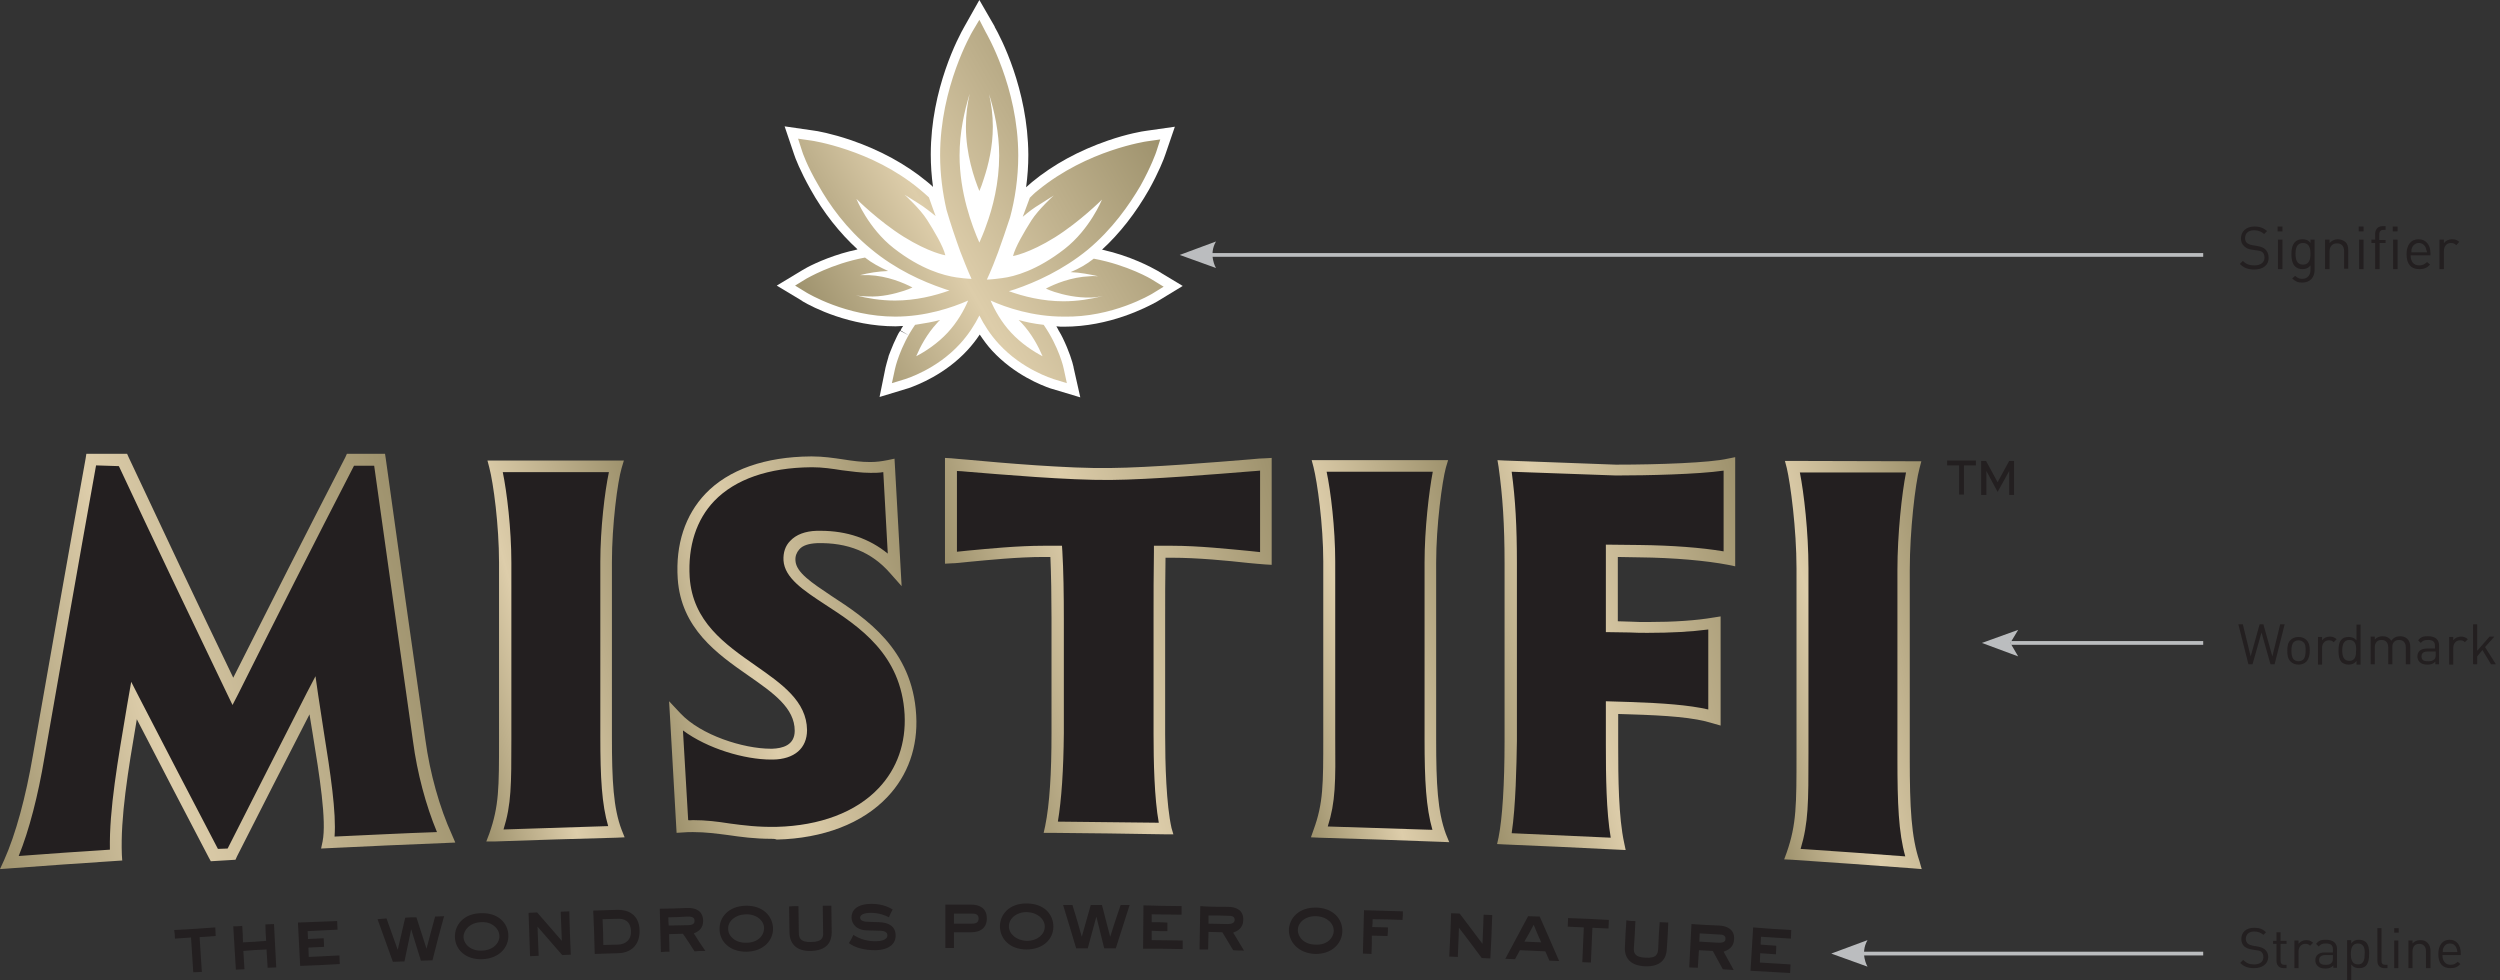 <?xml version="1.0" encoding="utf-8"?>
<!-- Generator: Adobe Illustrator 24.0.0, SVG Export Plug-In . SVG Version: 6.00 Build 0)  -->
<svg version="1.1" id="real" xmlns="http://www.w3.org/2000/svg" xmlns:xlink="http://www.w3.org/1999/xlink" x="0px" y="0px"
	 viewBox="0 0 668.8 262.3" style="enable-background:new 0 0 668.8 262.3;" xml:space="preserve">
<rect x="0" y="0" width="668.8" height="262.3" fill="#333333" stroke="none"/>
<style type="text/css">
	.st0{fill:#231F20;}
	.st1{fill:url(#SVGID_1_);}
	.st2{fill:url(#SVGID_2_);}
	.st3{fill:url(#SVGID_3_);}
	.st4{fill:url(#SVGID_4_);}
	.st5{fill:url(#SVGID_5_);}
	.st6{fill:url(#SVGID_6_);}
	.st7{fill:url(#SVGID_7_);}
	.st8{fill:#FFFFFF;}
	.st9{fill:url(#SVGID_8_);}
	.st10{clip-path:url(#SVGID_10_);fill:none;stroke:#BBBDBF;}
	.st11{clip-path:url(#SVGID_12_);fill:#BBBDBF;}
	.st12{clip-path:url(#SVGID_14_);fill:none;stroke:#BBBDBF;}
	.st13{clip-path:url(#SVGID_16_);fill:#BBBDBF;}
	.st14{clip-path:url(#SVGID_18_);fill:none;stroke:#BBBDBF;}
	.st15{clip-path:url(#SVGID_20_);fill:#BBBDBF;}
	.st16{enable-background:new    ;}
</style>
<g>
	<g>
		<path class="st0" d="M528.6,123.2v1.3h-3.2v7.8h-1.3v-7.8h-3.2v-1.3H528.6z"/>
		<path class="st0" d="M531.4,126L531.4,126l0,6.4H530v-9.1h1.3l3.1,5.7l3.1-5.7h1.3v9.1h-1.3V126h0l-3.1,5.6L531.4,126z"/>
	</g>
</g>
<g>
	<path class="st0" d="M57.6,248.1c0,0.8,0.1,1.6,0.1,2.3c-1.4,0.1-2.9,0.2-4.3,0.3c0.2,3.1,0.4,6.2,0.6,9.3c-0.8,0-1.5,0.1-2.3,0.1
		c-0.2-3.1-0.4-6.2-0.6-9.3c-1.4,0.1-2.9,0.2-4.3,0.3c0-0.8-0.1-1.6-0.2-2.3C50.3,248.6,53.9,248.4,57.6,248.1z"/>
	<path class="st0" d="M64.8,247.7c0.1,1.5,0.2,2.9,0.2,4.4c2.1-0.1,4.2-0.2,6.2-0.4c-0.1-1.5-0.2-2.9-0.2-4.4c0.8,0,1.6-0.1,2.3-0.1
		c0.2,3.9,0.4,7.7,0.6,11.6c-0.8,0-1.6,0.1-2.3,0.1c-0.1-1.6-0.2-3.2-0.3-4.9c-2.1,0.1-4.2,0.2-6.2,0.4c0.1,1.6,0.2,3.2,0.3,4.9
		c-0.8,0-1.5,0.1-2.3,0.1c-0.2-3.9-0.5-7.7-0.7-11.6C63.2,247.8,64,247.8,64.8,247.7z"/>
	<path class="st0" d="M90.2,246.4c0,0.8,0.1,1.6,0.1,2.3c-2.7,0.1-5.3,0.3-8,0.4c0,0.7,0.1,1.4,0.1,2.1c1.4-0.1,2.8-0.1,4.2-0.2
		c0,0.8,0.1,1.6,0.1,2.3c-1.4,0.1-2.8,0.1-4.2,0.2c0,0.8,0.1,1.7,0.1,2.5c2.8-0.1,5.5-0.3,8.2-0.4c0,0.8,0.1,1.6,0.1,2.3
		c-3.5,0.2-7.1,0.4-10.6,0.5c-0.2-3.9-0.4-7.7-0.6-11.6C83.3,246.7,86.7,246.5,90.2,246.4z"/>
	<path class="st0" d="M103.4,245.7c1,2.8,2,5.6,3,8.4c0,0,0,0,0,0c0.7-2.9,1.3-5.7,2-8.6c1-0.1,2-0.1,3-0.1c0.9,2.8,1.8,5.6,2.7,8.4
		c0,0,0,0,0,0c0.8-2.9,1.5-5.8,2.3-8.6c0.8,0,1.6-0.1,2.4-0.1c-1.1,3.9-2.1,7.8-3.1,11.8c-1,0-2.1,0.1-3.1,0.1
		c-0.9-2.8-1.7-5.6-2.6-8.4c0,0,0,0,0,0c-0.6,2.9-1.2,5.7-1.8,8.6c-1,0-2.1,0.1-3.1,0.1c-1.4-3.8-2.7-7.6-4.1-11.4
		C101.8,245.8,102.6,245.8,103.4,245.7z"/>
	<path class="st0" d="M121.7,250.7c-0.1-3.2,2.3-6.3,6.9-6.4c4.6-0.2,7.3,2.6,7.4,5.9c0.1,3.2-2.4,6.2-6.9,6.4
		C124.5,256.8,121.8,254,121.7,250.7z M133.6,250.3c-0.1-2-2.1-3.8-4.9-3.6c-2.9,0.1-4.7,2-4.7,4c0.1,2,2.1,3.8,5,3.6
		C131.9,254.2,133.7,252.3,133.6,250.3z"/>
	<path class="st0" d="M141.4,244.2c0.8,0,1.6-0.1,2.3-0.1c2.2,2.5,4.4,5.1,6.6,7.6c0,0,0,0,0,0c-0.1-2.6-0.2-5.2-0.3-7.8
		c0.8,0,1.6-0.1,2.3-0.1c0.1,3.9,0.2,7.7,0.4,11.6c-0.8,0-1.6,0.1-2.3,0.1c-2.2-2.5-4.4-5.1-6.6-7.6c0,0,0,0,0,0
		c0.1,2.6,0.2,5.2,0.3,7.8c-0.8,0-1.6,0.1-2.3,0.1C141.7,251.9,141.5,248,141.4,244.2z"/>
	<path class="st0" d="M165.1,243.4c2.7-0.1,5.9,1.1,6,5.5c0.1,3.8-2.2,6-5.7,6.1c-2.1,0.1-4.2,0.1-6.3,0.2
		c-0.1-3.9-0.2-7.7-0.4-11.6C160.9,243.5,163,243.5,165.1,243.4z M161.4,252.8c1.3,0,2.6-0.1,4-0.1c2-0.1,3.5-1.3,3.4-3.6
		c-0.1-2.7-1.8-3.4-3.6-3.3c-1.3,0-2.6,0.1-4,0.1C161.3,248.2,161.4,250.5,161.4,252.8z"/>
	<path class="st0" d="M183.8,242.9c2.2-0.1,4.2,0.7,4.3,3.3c0.1,2.2-1.4,3.1-2.5,3.5c1,1.6,2,3.1,3.1,4.7c-1,0-2,0-2.9,0.1
		c-1-1.6-2-3.1-3.1-4.7c-1.2,0-2.5,0.1-3.7,0.1c0,1.6,0.1,3.1,0.1,4.7c-0.8,0-1.6,0-2.3,0.1c-0.1-3.9-0.2-7.7-0.3-11.6
		C178.9,243.1,181.3,243,183.8,242.9z M178.8,245.4c0,0.7,0,1.5,0.1,2.2c1.7,0,3.4-0.1,5.1-0.1c0.7,0,1.9-0.1,1.8-1.2
		c0-1.1-1.1-1.1-1.9-1.1C182.2,245.3,180.5,245.4,178.8,245.4z"/>
	<path class="st0" d="M192.5,248.6c-0.1-3.2,2.4-6.2,7-6.3c4.6-0.1,7.2,2.8,7.3,6c0.1,3.2-2.5,6.2-7,6.3
		C195.2,254.7,192.5,251.8,192.5,248.6z M204.4,248.3c0-2-2-3.8-4.9-3.7c-2.9,0.1-4.8,1.9-4.7,3.9c0,2,2,3.8,4.9,3.7
		C202.6,252.2,204.4,250.4,204.4,248.3z"/>
	<path class="st0" d="M213.6,242.4c0,2.4,0.1,4.7,0.1,7.1c0,1.4,0.4,2.6,3.3,2.5c3.1,0,3.3-1.4,3.2-2.6c0-2.4-0.1-4.7-0.1-7.1
		c0.8,0,1.6,0,2.3,0c0,2.4,0.1,4.7,0.1,7.1c0,2.4-1.1,4.9-5.6,5c-4,0.1-5.6-2.1-5.7-4.8c0-2.4-0.1-4.7-0.1-7.1
		C212,242.4,212.8,242.4,213.6,242.4z"/>
	<path class="st0" d="M228.3,250.1c2,1.3,4,1.7,6,1.7c1.2,0,3.1-0.3,3.1-1.6c0-0.9-1-1.2-1.8-1.2c-1.2,0-2.3-0.1-3.5-0.1
		c-2.9,0-4.3-1.7-4.3-3.5c0-1.7,1.2-3.6,5.4-3.6c3.1,0,4.9,1.1,5.6,1.5c-0.4,0.7-0.7,1.4-1,2.1c-0.9-0.5-2.6-1.2-4.9-1.2
		c-1.2,0-2.8,0.3-2.8,1.3c0,0.9,1.3,1.1,2.1,1.1c1,0,2,0.1,3,0.1c2.7,0.1,4.4,1.2,4.4,3.6c0,2.1-1.6,3.8-5.4,3.9
		c-3.1,0-5.5-0.7-7.1-1.9C227.6,251.5,228,250.8,228.3,250.1z"/>
	<path class="st0" d="M259.8,242c2.3,0,4.2,1,4.2,3.7c0,2.6-1.8,3.7-4.2,3.7c-1.5,0-3.1,0-4.6,0c0,1.4,0,2.8,0,4.2
		c-0.8,0-1.6,0-2.3,0c0-3.9,0-7.7,0-11.6C255.2,242,257.5,242,259.8,242z M255.2,247.1c1.6,0,3.1,0,4.7,0c0.9,0,1.9-0.1,1.9-1.4
		c0-1.2-1-1.3-1.9-1.3c-1.5,0-3.1,0-4.7,0C255.2,245.3,255.2,246.2,255.2,247.1z"/>
	<path class="st0" d="M267.5,247.8c0-3.2,2.6-6.2,7.2-6.1c4.6,0,7.1,2.9,7.1,6.2c0,3.2-2.6,6.1-7.2,6.1
		C270.1,254,267.5,251.1,267.5,247.8z M279.5,247.9c0-2-1.9-3.8-4.8-3.9c-2.9,0-4.8,1.8-4.8,3.8c0,2,1.9,3.8,4.8,3.9
		C277.6,251.7,279.5,249.9,279.5,247.9z"/>
	<path class="st0" d="M286.9,242.1c0.9,2.8,1.7,5.7,2.5,8.5c0,0,0,0,0,0c0.8-2.8,1.6-5.7,2.4-8.5c1,0,2,0,3,0
		c0.7,2.9,1.5,5.7,2.2,8.5c0,0,0,0,0,0c0.9-2.8,1.8-5.7,2.8-8.5c0.8,0,1.6,0,2.4,0c-1.2,3.9-2.5,7.7-3.7,11.6c-1,0-2.1,0-3.1,0
		c-0.7-2.9-1.4-5.7-2.1-8.5c0,0,0,0,0,0c-0.8,2.8-1.5,5.7-2.3,8.5c-1,0-2,0-3.1,0c-1.2-3.9-2.3-7.8-3.5-11.6
		C285.3,242.1,286.1,242.1,286.9,242.1z"/>
	<path class="st0" d="M316.1,242.4c0,0.8,0,1.6,0,2.3c-2.7,0-5.3-0.1-8-0.1c0,0.7,0,1.4,0,2.1c1.4,0,2.8,0,4.2,0.1
		c0,0.8,0,1.6,0,2.3c-1.4,0-2.8,0-4.2-0.1c0,0.8,0,1.7,0,2.5c2.8,0,5.5,0.1,8.3,0.1c0,0.8,0,1.6,0,2.3c-3.5-0.1-7-0.1-10.6-0.1
		c0-3.9,0.1-7.7,0.1-11.6C309.2,242.3,312.7,242.4,316.1,242.4z"/>
	<path class="st0" d="M328.5,242.6c2.2,0,4.2,0.9,4.1,3.5c0,2.2-1.6,3-2.7,3.4c1,1.6,1.9,3.2,2.9,4.8c-1,0-2,0-2.9-0.1
		c-1-1.6-1.9-3.2-2.9-4.8c-1.2,0-2.5-0.1-3.7-0.1c0,1.6-0.1,3.1-0.1,4.7c-0.8,0-1.6,0-2.3,0c0.1-3.9,0.1-7.7,0.2-11.6
		C323.5,242.6,326,242.6,328.5,242.6z M323.3,244.9c0,0.7,0,1.5,0,2.2c1.7,0,3.4,0.1,5.1,0.1c0.7,0,1.9-0.1,1.9-1.1
		c0-1.1-1-1.1-1.8-1.1C326.7,244.9,325,244.9,323.3,244.9z"/>
	<path class="st0" d="M344.8,248.8c0.1-3.2,2.7-6.1,7.3-6c4.6,0.1,7.1,3.1,7,6.4c-0.1,3.2-2.8,6.1-7.3,6
		C347.3,255,344.8,252,344.8,248.8z M356.8,249.1c0.1-2-1.8-3.9-4.7-4c-2.9-0.1-4.9,1.7-4.9,3.7c0,2,1.8,3.9,4.7,3.9
		C354.8,252.9,356.7,251.1,356.8,249.1z"/>
	<path class="st0" d="M366.9,255.2c-0.8,0-1.5-0.1-2.3-0.1c0.1-3.9,0.2-7.7,0.3-11.6c3.5,0.1,6.9,0.2,10.4,0.3c0,0.8,0,1.6-0.1,2.3
		c-2.7-0.1-5.3-0.2-8-0.2c0,0.7,0,1.4-0.1,2.1c1.4,0,2.8,0.1,4.2,0.1c0,0.8,0,1.6-0.1,2.3c-1.4,0-2.8-0.1-4.2-0.1
		C367,252,367,253.6,366.9,255.2z"/>
	<path class="st0" d="M388.2,244.3c0.8,0,1.6,0.1,2.3,0.1c2,2.7,4.1,5.4,6.1,8.1c0,0,0,0,0,0c0.1-2.6,0.2-5.2,0.3-7.8
		c0.8,0,1.6,0.1,2.3,0.1c-0.1,3.9-0.3,7.7-0.5,11.6c-0.8,0-1.5-0.1-2.3-0.1c-2-2.7-4-5.4-6.1-8.1c0,0,0,0,0,0
		c-0.1,2.6-0.2,5.2-0.3,7.8c-0.8,0-1.5-0.1-2.3-0.1C387.9,252,388.1,248.2,388.2,244.3z"/>
	<path class="st0" d="M408.8,245.1c1,0,2.1,0.1,3.1,0.1c1.7,3.9,3.5,7.9,5.2,11.9c-0.9,0-1.8-0.1-2.6-0.1c-0.4-0.8-0.7-1.7-1.1-2.5
		c-2.3-0.1-4.5-0.2-6.8-0.3c-0.4,0.8-0.9,1.6-1.3,2.4c-0.9,0-1.8-0.1-2.6-0.1C404.7,252.7,406.8,248.9,408.8,245.1z M407.8,251.9
		c1.5,0.1,3,0.1,4.5,0.2c-0.7-1.6-1.4-3.1-2-4.7C409.5,248.9,408.7,250.4,407.8,251.9z"/>
	<path class="st0" d="M430.4,246.1c0,0.8-0.1,1.6-0.1,2.3c-1.4-0.1-2.9-0.1-4.3-0.2c-0.1,3.1-0.3,6.2-0.4,9.3
		c-0.8,0-1.5-0.1-2.3-0.1c0.1-3.1,0.3-6.2,0.4-9.3c-1.4-0.1-2.9-0.1-4.3-0.2c0-0.8,0.1-1.6,0.1-2.3
		C423.1,245.7,426.8,245.9,430.4,246.1z"/>
	<path class="st0" d="M437.5,246.4c-0.1,2.4-0.2,4.7-0.4,7.1c-0.1,1.4,0.2,2.6,3.1,2.7c3.1,0.2,3.3-1.1,3.4-2.4
		c0.1-2.4,0.2-4.7,0.4-7.1c0.8,0,1.6,0.1,2.3,0.1c-0.1,2.4-0.2,4.7-0.4,7.1c-0.1,2.4-1.4,4.8-5.9,4.6c-4-0.2-5.5-2.4-5.3-5.2
		c0.1-2.4,0.2-4.7,0.4-7.1C435.9,246.4,436.7,246.4,437.5,246.4z"/>
	<path class="st0" d="M459.9,247.6c2.2,0.1,4.2,1.1,4,3.7c-0.1,2.2-1.7,2.9-2.8,3.3c0.9,1.6,1.8,3.3,2.7,4.9c-1-0.1-2-0.1-2.9-0.2
		c-0.9-1.6-1.8-3.3-2.7-4.9c-1.2-0.1-2.5-0.1-3.7-0.2c-0.1,1.6-0.2,3.1-0.3,4.7c-0.8,0-1.5-0.1-2.3-0.1c0.2-3.9,0.4-7.7,0.6-11.6
		C455,247.4,457.5,247.5,459.9,247.6z M454.7,249.7c0,0.7-0.1,1.5-0.1,2.2c1.7,0.1,3.4,0.2,5.1,0.3c0.7,0,1.9,0,1.9-1
		c0.1-1.1-1-1.2-1.8-1.2C458.1,249.9,456.4,249.8,454.7,249.7z"/>
	<path class="st0" d="M479.2,248.8c0,0.8-0.1,1.6-0.1,2.3c-2.7-0.2-5.3-0.3-8-0.5c0,0.7-0.1,1.4-0.1,2.1c1.4,0.1,2.8,0.2,4.2,0.3
		c0,0.8-0.1,1.6-0.1,2.3c-1.4-0.1-2.8-0.2-4.2-0.3c0,0.8-0.1,1.7-0.1,2.5c2.8,0.2,5.5,0.3,8.2,0.5c0,0.8-0.1,1.5-0.1,2.3
		c-3.5-0.2-7-0.4-10.6-0.6c0.2-3.9,0.5-7.7,0.7-11.6C472.3,248.4,475.8,248.6,479.2,248.8z"/>
</g>
<path class="st0" d="M112.2,198.1c1.3,9.7,4.1,19,7.2,25.9c-10.5,0.4-21.1,0.9-31.6,1.4c1.4-7.3-1.9-24.2-4.2-39.4
	c-7.2,14-14.4,28.1-21.7,42.4c-1.5,0.1-3.1,0.2-4.6,0.3c-7.2-13.6-14.3-27.4-21.5-41.3c-2.8,16-5.3,30-4.9,41.3
	c-9.5,0.6-19,1.3-28.5,2c3.2-7.1,6-17.2,7.8-28.4c4.7-26.7,9.4-53.2,14.1-79.4h8.6c9.8,21,19.6,41.6,29.4,61.9
	c10.5-21,21-41.6,31.5-61.9h7.8C105.2,148.1,108.7,173.2,112.2,198.1"/>
<path class="st0" d="M243.5,191.1c1.1,19.2-14.4,31.2-35.7,31.7c-10.5,0.2-16.2-2.3-25.3-1.7c-0.6-9.8-1.1-19.5-1.6-29.3
	c5.9,6.3,17.9,10.1,25.9,10c5.2-0.1,7.6-2.8,7.6-6.4c0-15.2-29.9-17.7-31.3-40.8c-1.2-18.9,11.3-30.9,34-31
	c7.5-0.1,13.6,2.6,20.8,0.9c0.5,9.2,1,18.4,1.5,27.7c-4.8-5.5-11.5-8.8-20.8-8.5c-4.9,0.1-7.6,2.7-7.4,6.3
	C211.7,160.3,241.9,163.8,243.5,191.1"/>
<path class="st0" d="M338.7,124.1c0,8.4,0,16.8,0,25.2c-4.1-0.3-15.6-1.8-25.2-1.9c-1.1,0-2.1,0-3.2,0c-0.1,5.2-0.1,12.2-0.1,18.1
	c0,10.2,0,20.5,0,30.7c0,9.6,0.5,19.5,1.8,25.4c-10.3-0.2-20.5-0.3-30.8-0.4c1.3-6.7,1.8-15.6,1.8-25.2c0-10.2,0-20.4,0-30.6
	c0-5.9-0.1-12.8-0.4-18.1c-1,0-2.1,0-3.2,0c-9.4,0-20.8,1.4-24.9,1.7v-25c4.2,0.3,28.8,2.8,42.7,2.6
	C310.2,126.6,334.5,124.4,338.7,124.1"/>
<path class="st0" d="M404.1,198.4c0-15.9,0-31.7,0-47.6c0-10-0.4-17.8-1.6-26.1c9.9,0.4,19.8,0.7,29.7,1.1c9.4,0,25-0.4,30.5-1.6
	c0,8.4,0,16.9,0,25.3c-6.1-1.2-14.7-1.9-24.1-2c-2.4,0-4.9-0.1-7.3-0.1c0,6.8,0,13.5,0,20.3c1.6,0,3.2,0.1,4.8,0.1
	c9.5,0.2,16.9-0.2,22.5-1.1c0,8.4,0,16.8,0,25.3c-5.2-1.6-13-2.2-22.5-2.5c-1.6-0.1-3.2-0.1-4.9-0.2c0,3.3,0,6.7,0,10.1
	c0,10,0.2,19.6,1.6,26.5c-10.1-0.5-20.2-1-30.4-1.4C403.7,218.5,404.1,208.2,404.1,198.4"/>
<path class="st0" d="M509.1,202.9c0,12.9,0.4,21,2.7,27.8c-10.8-0.8-21.5-1.6-32.3-2.3c2.7-7.8,2.7-12.9,2.7-27
	c0-16.5,0-33.1,0-49.6c0-10.3-1.5-22.4-2.7-27.1c10.8,0,21.6,0,32.4,0c-1.1,4.3-2.7,17.1-2.7,27.6L509.1,202.9L509.1,202.9z"/>
<path class="st0" d="M382.7,197.7c0,12.1,0.4,19.6,2.7,25.9c-10.8-0.4-21.6-0.8-32.4-1.1c2.7-7.4,2.7-12.3,2.7-25.5
	c0-15.6,0-31.2,0-46.8c0-9.7-1.5-21.1-2.7-25.6c10.8,0,21.6,0,32.4,0c-1.1,4-2.7,16-2.7,25.8C382.7,166.3,382.7,182,382.7,197.7"/>
<path class="st0" d="M162.1,197c0,12,0.4,19.4,2.7,25.5c-10.8,0.3-21.6,0.6-32.4,1c2.7-7.7,2.7-12.5,2.7-25.9c0-15.7,0-31.4,0-47.1
	c0-9.8-1.5-21.3-2.7-25.8c10.8,0,21.6,0,32.4,0c-1.1,3.9-2.7,15.8-2.7,25.6C162.1,165.8,162.1,181.4,162.1,197"/>
<g>
	
		<linearGradient id="SVGID_1_" gradientUnits="userSpaceOnUse" x1="-9.921" y1="66.494" x2="113.964" y2="99.688" gradientTransform="matrix(1 0 0 -1 0 262)">
		<stop  offset="0" style="stop-color:#9E926D"/>
		<stop  offset="0.386" style="stop-color:#DDCDAA"/>
		<stop  offset="1" style="stop-color:#9E926D"/>
	</linearGradient>
	<path class="st1" d="M25.7,124.5c-4.7,26.1-9.3,52.4-13.8,78.1C10.2,212.8,7.8,222.1,5,229c8.1-0.6,16.3-1.2,24.4-1.7
		c-0.2-10.8,2.1-23.7,4.6-38.6l1.1-6.3l2.2,4.3c6.8,13.2,13.9,26.8,21,40.4l2.6-0.1c6.9-13.6,14-27.6,21.2-41.7l2.3-4.4l0.7,4.9
		c0.5,3.2,1,6.5,1.5,9.8c1.8,11.2,3.4,21.8,2.9,28.2c9.1-0.4,18.3-0.9,27.4-1.2c-3-7.2-5.3-15.9-6.4-24.2
		c-3.5-24.5-6.9-49.1-10.4-73.8h-5.4c-10.9,21.1-21,41.1-31,61.1l-1.5,2.9l-1.4-2.9c-9.9-20.6-19.7-41.1-29-61L25.7,124.5
		L25.7,124.5z M0,232.5l1.1-2.4c3.1-6.9,5.8-16.9,7.7-28c4.6-26.2,9.3-52.9,14.1-79.4l0.2-1.3H34l0.4,0.9c9,19.2,18.4,39.1,28,59
		c9.7-19.3,19.5-38.6,30-59l0.4-0.9H103l0.2,1.3c3.5,25.2,7,50.2,10.6,75.2c1.2,8.9,3.8,18.2,7.1,25.4l0.9,2.1l-2.3,0.1
		c-10.5,0.4-21.1,0.9-31.6,1.4l-2,0.1l0.4-1.9c1.1-5.5-0.8-17.5-2.7-29.1c-0.3-1.6-0.5-3.3-0.8-4.9c-6.6,12.8-13.1,25.6-19.4,38
		L63,230l-6.6,0.4l-0.5-0.9c-6.5-12.4-13-24.9-19.3-37.1c-2.4,14.1-4.4,26.3-4,36.3l0.1,1.5l-1.5,0.1c-9.5,0.6-19,1.3-28.5,2
		L0,232.5z"/>
	
		<linearGradient id="SVGID_2_" gradientUnits="userSpaceOnUse" x1="170.635" y1="77.753" x2="250.105" y2="99.046" gradientTransform="matrix(1 0 0 -1 0 262)">
		<stop  offset="0" style="stop-color:#9E926D"/>
		<stop  offset="0.386" style="stop-color:#DDCDAA"/>
		<stop  offset="1" style="stop-color:#9E926D"/>
	</linearGradient>
	<path class="st2" d="M185.4,219.4c3.5,0,6.6,0.4,9.8,0.9c3.7,0.5,7.6,1,12.6,0.9c11.5-0.3,21.2-3.9,27.3-10.4
		c4.9-5.2,7.3-12,6.9-19.7c-0.9-16.1-12.2-23.5-21.3-29.4c-5.8-3.8-10.8-7.1-11.1-11.8c-0.1-2.1,0.5-3.9,1.8-5.2
		c1.6-1.7,4-2.6,7.1-2.7c0.3,0,0.6,0,1,0c7.1,0,13.1,2.1,18,6.1l-1.2-21.8c-1.1,0.2-2.2,0.2-3.4,0.2c-2.6,0-5.2-0.4-7.7-0.7
		c-2.5-0.4-5.2-0.8-7.9-0.8H217c-11.4,0.1-20.3,3.2-25.9,9c-4.8,5-7.1,12.1-6.6,20.4c0.8,11.9,9.4,17.9,17.7,23.7
		c7,4.9,13.6,9.5,13.7,17.2c0,4.9-3.4,7.8-9.1,7.9l-0.5,0c-7.1,0-17-2.9-23.6-7.8l1.4,24C184.4,219.5,184.9,219.4,185.4,219.4
		 M206.4,224.4c-4.5,0-8.2-0.5-11.6-1c-3.1-0.4-6.1-0.8-9.4-0.8c-0.9,0-1.8,0-2.8,0.1l-1.6,0.1l-2-35.2l3,3.2
		c5.5,5.9,16.9,9.5,24.2,9.5l0.4,0c2.7-0.1,6-0.9,6-4.8c0-6.1-5.7-10.1-12.3-14.7c-8.5-5.9-18.1-12.7-19-26c-0.6-9.2,2-17,7.4-22.7
		c6.2-6.5,16-9.9,28.2-10l0.3,0c3,0,5.7,0.4,8.4,0.8c2.5,0.4,4.8,0.7,7.2,0.7c1.6,0,3.1-0.2,4.6-0.5l1.9-0.4l1.9,34.1l-3.1-3.5
		c-4.9-5.6-11.3-8.2-19.5-8c-2.2,0.1-3.9,0.6-4.8,1.7c-0.7,0.8-1.1,1.8-1,3c0.2,3.2,4.4,5.9,9.6,9.4c9.2,6,21.7,14.2,22.7,31.9
		c0.5,8.5-2.2,16.1-7.7,21.9c-6.7,7.1-17.2,11.1-29.6,11.4C207.3,224.4,206.8,224.4,206.4,224.4"/>
	
		<linearGradient id="SVGID_3_" gradientUnits="userSpaceOnUse" x1="260.34" y1="82.997" x2="349.057" y2="106.768" gradientTransform="matrix(1 0 0 -1 0 262)">
		<stop  offset="0" style="stop-color:#9E926D"/>
		<stop  offset="0.386" style="stop-color:#DDCDAA"/>
		<stop  offset="1" style="stop-color:#9E926D"/>
	</linearGradient>
	<path class="st3" d="M283,219.8c9,0.1,18,0.2,27,0.3c-1.2-6.6-1.4-16.4-1.4-23.8l0-30.7c0-5.7,0-12.8,0.1-18.1l0-1.5l4.8,0
		c7.2,0,15.4,0.9,20.8,1.4c1,0.1,1.9,0.2,2.8,0.3l0-21.8c-0.7,0.1-1.5,0.1-2.5,0.2c-8.7,0.7-26.7,2.2-37.6,2.3
		c-11.2,0.1-29.6-1.5-38.2-2.2c-1.1-0.1-2.1-0.2-2.8-0.2v21.6c0.8-0.1,1.8-0.2,2.9-0.3c5.3-0.5,13.3-1.3,20.3-1.3l4.9,0l0.1,1.5
		c0.3,4.9,0.4,11.7,0.4,18.1l0,30.6C284.5,206,284,213.8,283,219.8 M313.9,223.2l-2,0c-10.2-0.2-20.6-0.3-30.8-0.4l-1.9,0l0.4-1.8
		c1.2-5.9,1.7-14.1,1.7-24.9l0-30.6c0-5.8-0.1-11.8-0.3-16.5h-1.8c-6.8,0-14.7,0.8-20,1.3c-2,0.2-3.6,0.4-4.7,0.4l-1.7,0.1l0-28.3
		l1.7,0.1c0.8,0.1,2.4,0.2,4.6,0.4c8.6,0.8,26.9,2.4,37.9,2.2c10.7-0.1,28.7-1.6,37.3-2.3c2-0.2,3.4-0.3,4.2-0.3l1.7-0.1l0,28.6
		l-1.7-0.1c-1.1-0.1-2.7-0.2-4.6-0.4c-5.4-0.6-13.5-1.4-20.5-1.4l-1.6,0c-0.1,5.1-0.1,11.4-0.1,16.6l0,30.7c0,7.9,0.3,18.7,1.7,25
		L313.9,223.2z"/>
	
		<linearGradient id="SVGID_4_" gradientUnits="userSpaceOnUse" x1="389.097" y1="79.057" x2="474.336" y2="101.896" gradientTransform="matrix(1 0 0 -1 0 262)">
		<stop  offset="0" style="stop-color:#9E926D"/>
		<stop  offset="0.386" style="stop-color:#DDCDAA"/>
		<stop  offset="1" style="stop-color:#9E926D"/>
	</linearGradient>
	<path class="st4" d="M404.4,222.9c8.8,0.4,17.7,0.8,26.5,1.2c-1.2-7.1-1.3-16.4-1.3-24.8l0-11.7l6.5,0.2c8.7,0.3,15.7,0.8,20.9,2
		l0-21.4c-4.5,0.6-10,0.9-16.2,0.9c-1.5,0-3.2,0-4.8-0.1l-6.4-0.1l0-23.4l9,0.1c8.7,0.1,16.6,0.7,22.5,1.7l0-21.6
		c-6.8,1-20.7,1.3-28.4,1.3h-0.5c-9.3-0.3-18.6-0.7-27.8-1c1,7.4,1.4,14.6,1.4,24.4l0,47.6C405.7,204.6,405.5,215.7,404.4,222.9
		 M434.9,227.4l-2.1-0.1c-10.1-0.5-20.3-1-30.4-1.4l-1.9-0.1l0.4-1.8c1-5,1.6-14.1,1.6-25.7l0-47.6c0-10.4-0.5-17.9-1.6-25.8
		l-0.3-1.8l1.9,0.1c9.9,0.4,19.8,0.7,29.7,1.1h0.4c11,0,24.9-0.5,29.6-1.6l2-0.4l0,29.2l-1.9-0.4c-5.8-1.1-14.3-1.9-23.8-2l-5.7-0.1
		l0,17.2l3.3,0.1c1.6,0.1,3.2,0.1,4.8,0.1c6.9,0,12.8-0.4,17.5-1.2l1.9-0.3l0,29.2l-2.1-0.6c-5-1.6-12.4-2.1-22.1-2.4l-3.2-0.1v8.4
		c0,9,0.1,19.2,1.6,26.1L434.9,227.4z"/>
	
		<linearGradient id="SVGID_5_" gradientUnits="userSpaceOnUse" x1="465.554" y1="76.03" x2="526.322" y2="92.313" gradientTransform="matrix(1 0 0 -1 0 262)">
		<stop  offset="0" style="stop-color:#9E926D"/>
		<stop  offset="0.386" style="stop-color:#DDCDAA"/>
		<stop  offset="1" style="stop-color:#9E926D"/>
	</linearGradient>
	<path class="st5" d="M481.7,227.1c9.3,0.6,18.7,1.3,28,2c-1.8-6.4-2.1-14.1-2.1-26.1v-50.5c0-9.7,1.2-20.6,2.3-26.1l-28.4,0
		c1.1,5.5,2.3,16,2.3,25.6l0,49.7C483.8,214.6,483.8,220.1,481.7,227.1 M514.1,232.5l-2.4-0.2c-10.7-0.8-21.6-1.6-32.3-2.3l-2.1-0.1
		l0.7-1.9c2.6-7.5,2.6-12.6,2.6-26.3l0-49.7c0-10.5-1.6-22.5-2.6-26.8l-0.5-1.9l36.5,0.1l-0.5,1.9c-1.1,4-2.6,16.6-2.6,27.2v50.5
		c0,13,0.4,20.9,2.6,27.4L514.1,232.5z"/>
	
		<linearGradient id="SVGID_6_" gradientUnits="userSpaceOnUse" x1="339.559" y1="79.816" x2="398.977" y2="95.737" gradientTransform="matrix(1 0 0 -1 0 262)">
		<stop  offset="0" style="stop-color:#9E926D"/>
		<stop  offset="0.386" style="stop-color:#DDCDAA"/>
		<stop  offset="1" style="stop-color:#9E926D"/>
	</linearGradient>
	<path class="st6" d="M355.2,221.1c9.2,0.3,18.6,0.6,28,0.9c-1.7-6-2.1-13.1-2.1-24.3l0-47.2c0-9,1.2-19.1,2.2-24.3l-28.4,0
		c1.1,5.2,2.3,15.1,2.3,24l0,46.9C357.3,209.3,357.3,214.5,355.2,221.1 M387.7,225.3l-2.4-0.1c-10.8-0.4-21.7-0.8-32.4-1.1l-2.2-0.1
		l0.7-2c2.6-7.1,2.6-12,2.6-24.9l0-46.9c0-9.9-1.6-21.2-2.6-25.2l-0.5-1.9l36.5,0l-0.6,2c-1,3.7-2.6,15.5-2.6,25.4l0,47.2
		c0,12.2,0.4,19.4,2.6,25.4L387.7,225.3z"/>
	
		<linearGradient id="SVGID_7_" gradientUnits="userSpaceOnUse" x1="118.492" y1="80.323" x2="178.333" y2="96.357" gradientTransform="matrix(1 0 0 -1 0 262)">
		<stop  offset="0" style="stop-color:#9E926D"/>
		<stop  offset="0.386" style="stop-color:#DDCDAA"/>
		<stop  offset="1" style="stop-color:#9E926D"/>
	</linearGradient>
	<path class="st7" d="M134.5,126.3c1.1,5.3,2.3,15.2,2.3,24.2l0,47.3c0,12.1,0,17.4-2.1,24.1c9.3-0.3,18.7-0.6,28-0.9
		c-1.7-5.8-2.1-12.9-2.1-24l0-46.7c0-8.9,1.2-18.9,2.3-24L134.5,126.3z M130.1,225.1l0.8-2.1c2.6-7.4,2.6-12.2,2.6-25.2l0-47.3
		c0-10-1.5-21.2-2.6-25.4l-0.5-1.9l36.5,0l-0.6,2c-1.1,3.7-2.6,15.3-2.6,25.1l0,46.7c0,12,0.4,19.2,2.6,25l0.8,2l-2.2,0.1
		c-10.7,0.3-21.6,0.6-32.3,1L130.1,225.1z"/>
</g>
<g>
	<path class="st8" d="M236.9,98.3c0.2-0.9,0.5-1.8,0.8-2.9l0-0.1l0.5-1.3c0.5-1.3,1.1-2.7,1.8-4.1c0.3-0.6,0.5-1,0.8-1.4l2.3,1.2
		l-2.2-1.3c0.2-0.4,0.4-0.8,0.7-1.2c-0.7,0-1.3,0.1-2,0.1c-12.3,0-22.2-5.1-24.9-6.7l-0.1-0.1l-6.8-4.1l6.8-4.1
		c1.1-0.7,5-2.8,10.6-4.5c1.3-0.4,2.6-0.7,3.9-1l0,0l0.3-0.1c-4.8-4.4-9.1-9.8-12.6-16.1c-2.7-4.8-4.1-8.4-4.4-9.4l-2.5-7.4l7.6,1.1
		l0,0c1,0.1,4.9,0.8,10.2,2.6c7.8,2.7,14.6,6.4,20.3,11.1c0.5,0.4,1.1,0.9,1.6,1.4c-0.4-2.9-0.6-5.8-0.6-8.7c0-17.6,7.5-31.6,9-34.2
		L262,0l4.1,7.1l0,0.1c1.5,2.6,8.9,16.6,9,34.2c0,2.9-0.2,5.8-0.6,8.7c0.5-0.5,1.1-0.9,1.6-1.4c5.7-4.7,12.5-8.4,20.3-11.1
		c5.2-1.8,9.3-2.5,10.2-2.6l7.7-1.1l-2.5,7.3h0c-0.4,1.3-1.9,5-4.4,9.5c-3.6,6.3-7.8,11.7-12.6,16.1l0.1,0l0,0
		c7.6,1.7,13.1,4.7,14.7,5.6l6.8,4.1l-6.9,4.2l0,0c-2.9,1.6-12.7,6.7-24.9,6.7c-0.6,0-1.3,0-2-0.1c0.2,0.3,0.4,0.7,0.6,1.1
		c0.5,0.8,0.8,1.4,1.1,2v0c1.7,3.5,2.6,6.4,2.9,7.8l0,0.1v0l1.8,8l-8-2.4l0,0c-2.3-0.8-9.6-3.6-15.6-10.1c-1.2-1.3-2.3-2.8-3.3-4.3
		c-1,1.5-2.1,2.9-3.3,4.2c-6,6.5-13.4,9.3-15.6,10.1l0,0l-7.9,2.4L236.9,98.3z"/>
	
		<linearGradient id="SVGID_8_" gradientUnits="userSpaceOnUse" x1="218.134" y1="175.848" x2="308.486" y2="228.013" gradientTransform="matrix(1 0 0 -1 0 262)">
		<stop  offset="0" style="stop-color:#9E926D"/>
		<stop  offset="0.386" style="stop-color:#DDCDAA"/>
		<stop  offset="1" style="stop-color:#9E926D"/>
	</linearGradient>
	<path class="st9" d="M308.2,78.6l3.1-1.9l-3.1-1.9c-0.1-0.1-6.5-3.9-15.6-5.6c-1.9,1.5-4,2.7-6.2,3.6c2.6,0.1,5.1,0.6,7.4,1.1
		c-0.7,0-1.5-0.1-2.2,0c-5.1,0.2-9.5,2.1-11.8,3.3c0.6,0.3,1.4,0.6,2.3,0.9c2.5,0.8,6,1.6,9.7,1.5c1.1,0,2.2-0.2,3.2-0.4
		c-3.1,0.8-6.7,1.4-10.5,1.4c-5.6,0-10.7-1.3-14.6-2.7c0.5-0.2,1.1-0.3,1.6-0.5c5.6-1.9,12.9-5.2,19.5-10.6
		c6.6-5.5,11.1-12,14.1-17.1c2.9-5.2,4.2-9,4.2-9l1.1-3.4l-3.5,0.5c-0.1,0-4.1,0.6-9.7,2.5c-5.6,1.9-12.9,5.2-19.5,10.6
		c-0.8,0.6-1.5,1.3-2.2,2c-0.5,1.3-1.9,5.1-1.9,5.1s2-1.7,3.4-2.6c1.4-0.9,4.9-3.1,4.9-3.1s-4.1,3.7-6,6.7c-1.9,3-4.3,7.1-4.9,9.5
		c0,0,4.3-0.7,11.2-5c6.7-4.2,12.6-10.1,12.6-10.1s-3.2,7.9-10,13.2c-7.3,5.7-13.4,7.4-16.7,7.8c-2.9,0.4-4.1,0.4-4.1,0.4
		s1.1-2.2,3-7.3c1-2.8,2.2-6.2,3.2-9.3c1.3-4.8,2.2-10.5,2.2-16.6c0-18.3-8.6-32.8-8.7-33L262,5.3l-1.9,3.2
		c-0.1,0.2-8.6,14.7-8.6,33c0,5.3,0.7,10.2,1.7,14.6c1,3.5,2.5,7.9,3.7,11.2c2,5.2,3,7.3,3,7.3s-1.3,0-4.1-0.4
		c-3.3-0.5-9.4-2.1-16.7-7.8c-6.8-5.3-10-13.2-10-13.2s5.9,5.9,12.6,10.1c6.9,4.3,11.2,5,11.2,5c-0.6-2.5-3-6.5-4.9-9.5
		s-6-6.7-6-6.7s3.6,2.2,4.9,3.1s3.4,2.6,3.4,2.6s-1.3-3.5-1.8-5c-0.8-0.7-1.5-1.4-2.4-2.1c-6.6-5.5-13.8-8.7-19.4-10.6
		c-5.6-1.9-9.6-2.5-9.7-2.5l-3.5-0.5l1.1,3.4c0,0.1,1.3,3.9,4.3,9c2.9,5.2,7.5,11.7,14.1,17.1c6.6,5.5,13.8,8.7,19.4,10.6
		c0.6,0.2,1.1,0.4,1.6,0.5c-3.9,1.4-9,2.7-14.6,2.7c-3.8,0-7.4-0.6-10.5-1.4c1,0.2,2.1,0.3,3.2,0.3c3.7,0.2,7.2-0.7,9.7-1.5
		c0.9-0.3,1.7-0.6,2.3-0.9c-2.3-1.2-6.7-3.1-11.7-3.3c-0.8,0-1.6,0-2.3,0c2.3-0.6,4.8-1,7.5-1.1c-2.2-1-4.3-2.1-6.2-3.6
		c-9.1,1.7-15.5,5.6-15.6,5.6l-3.1,1.9l3.1,1.9c0.2,0.1,10.5,6.4,23.7,6.4c8.1,0,15.2-2.4,19.5-4.3c-1.1,2.6-2.9,5.8-5.5,8.6
		c-2.7,2.9-5.9,5-8.4,6.3c1.1-2.6,2.9-6,5.6-8.9c0.3-0.3,0.5-0.6,0.8-0.8c-1.8,0.5-4.1,0.9-6.7,1.3c-4.1,5.9-5.4,11.8-5.4,11.9
		l-0.8,3.7l3.6-1.1c0.2-0.1,8.3-2.5,14.6-9.4c2.3-2.5,4-5.2,5.2-7.6c1.2,2.4,2.9,5.1,5.2,7.6c6.3,6.9,14.4,9.3,14.6,9.4l3.6,1.1
		l-0.8-3.7c0-0.2-1.3-6-5.4-11.9c-2.7-0.3-5-0.8-6.7-1.3c0.3,0.3,0.5,0.5,0.8,0.8c2.7,2.9,4.5,6.3,5.6,8.9c-2.5-1.3-5.7-3.4-8.4-6.3
		c-2.6-2.8-4.4-6-5.5-8.6c4.2,1.9,11.3,4.3,19.5,4.3C297.6,85,308,78.7,308.2,78.6z M262,64.9c-2-4.5-5.3-13.4-5.3-23.3
		c0-6.2,1.3-11.9,2.7-16.5c-0.6,2.7-1,5.6-1,8.8c0,7.3,2.2,13.8,3.6,17.2c0.4-0.9,0.8-2,1.2-3.3c1.2-3.6,2.4-8.5,2.4-13.9
		c0-3.1-0.4-6.1-1-8.7c1.4,4.5,2.7,10.2,2.7,16.4c0,7.3-1.7,14-3.5,18.8C263.2,62.2,262.5,63.7,262,64.9z"/>
</g>
<g>
	<g>
		<defs>
			<rect id="SVGID_9_" x="314.2" y="63.3" width="276.6" height="9.8"/>
		</defs>
		<clipPath id="SVGID_10_">
			<use xlink:href="#SVGID_9_"  style="overflow:visible;"/>
		</clipPath>
		<line class="st10" x1="589.4" y1="68.2" x2="323.2" y2="68.2"/>
	</g>
	<g>
		<defs>
			<rect id="SVGID_11_" x="314.2" y="63.3" width="276.6" height="9.8"/>
		</defs>
		<clipPath id="SVGID_12_">
			<use xlink:href="#SVGID_11_"  style="overflow:visible;"/>
		</clipPath>
		<path class="st11" d="M315.6,68.2l9.7,3.5c0,0-2.1-3.5,0-7.1L315.6,68.2"/>
	</g>
</g>
<g>
	<g>
		<defs>
			<rect id="SVGID_13_" x="528.9" y="167.1" width="62" height="9.8"/>
		</defs>
		<clipPath id="SVGID_14_">
			<use xlink:href="#SVGID_13_"  style="overflow:visible;"/>
		</clipPath>
		<line class="st12" x1="589.4" y1="172" x2="537.8" y2="172"/>
	</g>
	<g>
		<defs>
			<rect id="SVGID_15_" x="528.9" y="167.1" width="62" height="9.8"/>
		</defs>
		<clipPath id="SVGID_16_">
			<use xlink:href="#SVGID_15_"  style="overflow:visible;"/>
		</clipPath>
		<polygon class="st13" points="530.2,172 539.9,175.6 537.8,172 539.9,168.5 		"/>
	</g>
</g>
<g>
	<g>
		<defs>
			<rect id="SVGID_17_" x="488.5" y="250.2" width="102.3" height="9.8"/>
		</defs>
		<clipPath id="SVGID_18_">
			<use xlink:href="#SVGID_17_"  style="overflow:visible;"/>
		</clipPath>
		<line class="st14" x1="589.4" y1="255.1" x2="497.4" y2="255.1"/>
	</g>
	<g>
		<defs>
			<rect id="SVGID_19_" x="488.5" y="250.2" width="102.3" height="9.8"/>
		</defs>
		<clipPath id="SVGID_20_">
			<use xlink:href="#SVGID_19_"  style="overflow:visible;"/>
		</clipPath>
		<path class="st15" d="M489.9,255.1l9.7,3.5c0,0-2.1-3.5,0-7.1L489.9,255.1"/>
	</g>
</g>
<g class="st16">
	<path class="st0" d="M603.1,72.1c-1.7,0-2.8-0.4-3.9-1.5l0.8-0.8c0.9,0.9,1.8,1.2,3.1,1.2c1.7,0,2.7-0.8,2.7-2.1
		c0-0.6-0.2-1.1-0.5-1.4c-0.4-0.3-0.7-0.4-1.5-0.5l-1.3-0.2c-0.9-0.1-1.6-0.4-2.1-0.9c-0.6-0.5-0.9-1.2-0.9-2.1
		c0-1.9,1.4-3.2,3.6-3.2c1.5,0,2.4,0.4,3.4,1.2l-0.8,0.8c-0.7-0.6-1.5-1-2.7-1c-1.5,0-2.4,0.8-2.4,2.1c0,0.6,0.2,1,0.5,1.3
		c0.4,0.3,0.9,0.5,1.5,0.6l1.2,0.2c1.1,0.2,1.6,0.4,2.1,0.8c0.6,0.5,1,1.3,1,2.3C607,70.8,605.5,72.1,603.1,72.1z"/>
	<path class="st0" d="M609.3,61.9v-1.3h1.3v1.3H609.3z M609.4,72v-7.9h1.2V72H609.4z"/>
	<path class="st0" d="M615.9,75.6c-1.2,0-1.8-0.3-2.7-1.1l0.8-0.7c0.6,0.5,1,0.8,1.9,0.8c1.5,0,2.2-1.1,2.2-2.4v-1.2
		c-0.6,0.8-1.4,1-2.2,1c-0.8,0-1.5-0.3-1.9-0.7c-0.8-0.8-1-2-1-3.3c0-1.3,0.2-2.5,1-3.3c0.4-0.4,1.1-0.7,1.9-0.7
		c0.9,0,1.6,0.2,2.2,1v-0.9h1.1v8.1C619.2,74.2,618,75.6,615.9,75.6z M616.1,65c-1.7,0-2,1.5-2,2.9s0.3,2.9,2,2.9s2-1.5,2-2.9
		S617.8,65,616.1,65z"/>
	<path class="st0" d="M627.1,72v-4.8c0-1.4-0.8-2.1-1.9-2.1s-2,0.7-2,2.1V72h-1.2v-7.9h1.2V65c0.6-0.6,1.3-1,2.2-1
		c0.8,0,1.5,0.3,2,0.7c0.6,0.5,0.8,1.3,0.8,2.2v5H627.1z"/>
	<path class="st0" d="M631,61.9v-1.3h1.3v1.3H631z M631.1,72v-7.9h1.2V72H631.1z"/>
	<path class="st0" d="M636.6,65V72h-1.2V65h-1v-0.9h1v-1.5c0-1.2,0.7-2.1,2-2.1h0.8v1h-0.6c-0.7,0-1.1,0.4-1.1,1.2v1.5h1.7V65H636.6
		z"/>
	<path class="st0" d="M640.1,61.9v-1.3h1.3v1.3H640.1z M640.2,72v-7.9h1.2V72H640.2z"/>
	<path class="st0" d="M644.9,68.3c0,1.7,0.8,2.7,2.3,2.7c0.9,0,1.4-0.3,2.1-0.9l0.8,0.7c-0.8,0.8-1.5,1.2-2.9,1.2
		c-2.1,0-3.4-1.2-3.4-4c0-2.5,1.2-4,3.2-4c2,0,3.2,1.5,3.2,3.8v0.5H644.9z M648.9,66.2c-0.3-0.7-1-1.2-1.8-1.2
		c-0.8,0-1.5,0.5-1.8,1.2c-0.2,0.4-0.2,0.7-0.2,1.3h4.2C649.1,66.8,649,66.6,648.9,66.2z"/>
	<path class="st0" d="M657.1,65.6c-0.4-0.4-0.8-0.6-1.4-0.6c-1.2,0-1.9,0.9-1.9,2.1V72h-1.2v-7.9h1.2v1c0.4-0.7,1.3-1.1,2.2-1.1
		c0.8,0,1.3,0.2,1.9,0.7L657.1,65.6z"/>
</g>
<g class="st16">
	<path class="st0" d="M608.5,177.7h-1.1l-2.4-8.5l-2.4,8.5h-1.1l-2.7-10.7h1.2l2.1,8.6l2.4-8.6h1l2.4,8.6l2.1-8.6h1.2L608.5,177.7z"
		/>
	<path class="st0" d="M617,177c-0.5,0.5-1.2,0.8-2.1,0.8s-1.6-0.3-2.1-0.8c-0.8-0.8-0.9-1.8-0.9-2.9c0-1.1,0.1-2.2,0.9-2.9
		c0.5-0.5,1.2-0.8,2.1-0.8s1.6,0.3,2.1,0.8c0.8,0.8,0.9,1.8,0.9,2.9C617.9,175.2,617.7,176.2,617,177z M616.2,171.8
		c-0.3-0.3-0.8-0.5-1.3-0.5s-1,0.2-1.3,0.5c-0.5,0.5-0.6,1.5-0.6,2.3c0,0.8,0.1,1.7,0.6,2.3c0.3,0.3,0.8,0.5,1.3,0.5s1-0.2,1.3-0.5
		c0.5-0.5,0.6-1.5,0.6-2.3C616.8,173.2,616.8,172.3,616.2,171.8z"/>
	<path class="st0" d="M624.3,171.8c-0.4-0.4-0.7-0.5-1.3-0.5c-1.1,0-1.8,0.9-1.8,2v4.5h-1.1v-7.4h1.1v0.9c0.4-0.6,1.2-1,2.1-1
		c0.7,0,1.2,0.2,1.8,0.7L624.3,171.8z"/>
	<path class="st0" d="M630.4,177.7v-0.9c-0.6,0.8-1.3,1-2.1,1c-0.8,0-1.4-0.3-1.8-0.6c-0.8-0.8-0.9-2-0.9-3.1c0-1.2,0.1-2.4,0.9-3.1
		c0.4-0.4,1-0.6,1.8-0.6c0.8,0,1.5,0.2,2.1,0.9v-4.2h1.1v10.7H630.4z M628.5,171.2c-1.6,0-1.9,1.4-1.9,2.8c0,1.4,0.3,2.8,1.9,2.8
		c1.6,0,1.8-1.4,1.8-2.8C630.4,172.6,630.1,171.2,628.5,171.2z"/>
	<path class="st0" d="M643.6,177.7v-4.5c0-1.3-0.7-2-1.8-2c-1.1,0-1.8,0.7-1.8,1.8v4.7h-1.1v-4.5c0-1.3-0.7-2-1.8-2
		c-1.1,0-1.8,0.7-1.8,2v4.5h-1.1v-7.4h1.1v0.8c0.5-0.6,1.3-0.9,2.1-0.9c1,0,1.8,0.4,2.3,1.2c0.6-0.8,1.4-1.2,2.4-1.2
		c0.8,0,1.5,0.3,1.9,0.7c0.5,0.5,0.8,1.2,0.8,2.1v4.7H643.6z"/>
	<path class="st0" d="M651.5,177.7V177c-0.6,0.6-1.1,0.8-2.1,0.8c-1,0-1.6-0.2-2.1-0.7c-0.4-0.4-0.6-0.9-0.6-1.5
		c0-1.3,0.9-2.1,2.5-2.1h2.2v-0.7c0-1.1-0.5-1.6-1.9-1.6c-0.9,0-1.4,0.2-1.9,0.8l-0.7-0.7c0.7-0.9,1.4-1.1,2.6-1.1c2,0,3,0.9,3,2.5
		v5H651.5z M651.5,174.3h-2.1c-1.1,0-1.6,0.5-1.6,1.3c0,0.9,0.5,1.3,1.7,1.3c0.6,0,1.2,0,1.7-0.5c0.3-0.2,0.4-0.7,0.4-1.3V174.3z"/>
	<path class="st0" d="M659.4,171.8c-0.4-0.4-0.7-0.5-1.3-0.5c-1.1,0-1.8,0.9-1.8,2v4.5h-1.1v-7.4h1.1v0.9c0.4-0.6,1.2-1,2.1-1
		c0.7,0,1.2,0.2,1.8,0.7L659.4,171.8z"/>
	<path class="st0" d="M666.4,177.7l-2.3-3.8l-1.4,1.7v2.1h-1.1v-10.7h1.1v7.1l3.3-3.8h1.3l-2.5,2.8l2.9,4.6H666.4z"/>
</g>
<g class="st16">
	<path class="st0" d="M603,259c-1.6,0-2.7-0.4-3.7-1.4l0.8-0.8c0.9,0.9,1.7,1.2,2.9,1.2c1.6,0,2.5-0.7,2.5-2c0-0.6-0.2-1-0.5-1.3
		s-0.6-0.4-1.4-0.5l-1.2-0.2c-0.8-0.1-1.5-0.4-2-0.8c-0.5-0.5-0.8-1.1-0.8-2c0-1.8,1.3-3,3.4-3c1.4,0,2.3,0.3,3.2,1.2l-0.7,0.7
		c-0.7-0.6-1.4-0.9-2.5-0.9c-1.4,0-2.2,0.8-2.2,2c0,0.5,0.2,0.9,0.5,1.2c0.3,0.3,0.9,0.5,1.4,0.6l1.2,0.2c1,0.2,1.5,0.4,2,0.8
		c0.6,0.5,0.9,1.2,0.9,2.1C606.7,257.9,605.2,259,603,259z"/>
	<path class="st0" d="M610.9,259c-1.3,0-1.9-0.9-1.9-2v-4.5h-0.9v-0.8h0.9v-2.3h1.1v2.3h1.6v0.8h-1.6v4.5c0,0.7,0.3,1.1,1,1.1h0.6
		v0.9H610.9z"/>
	<path class="st0" d="M618,253c-0.4-0.4-0.7-0.5-1.3-0.5c-1.1,0-1.8,0.9-1.8,2v4.5h-1.1v-7.4h1.1v0.9c0.4-0.6,1.2-1,2.1-1
		c0.7,0,1.2,0.2,1.8,0.7L618,253z"/>
	<path class="st0" d="M624.2,259v-0.7c-0.6,0.6-1.1,0.8-2.1,0.8c-1,0-1.6-0.2-2.1-0.7c-0.4-0.4-0.6-0.9-0.6-1.5
		c0-1.3,0.9-2.1,2.5-2.1h2.2V254c0-1.1-0.5-1.6-1.9-1.6c-0.9,0-1.4,0.2-1.9,0.8l-0.7-0.7c0.7-0.9,1.4-1.1,2.6-1.1c2,0,3,0.9,3,2.5v5
		H624.2z M624.2,255.5h-2.1c-1.1,0-1.7,0.5-1.7,1.3c0,0.9,0.5,1.3,1.7,1.3c0.6,0,1.2,0,1.6-0.5c0.3-0.2,0.4-0.7,0.4-1.3V255.5z"/>
	<path class="st0" d="M632.9,258.4c-0.4,0.4-1,0.6-1.8,0.6c-0.8,0-1.5-0.2-2.1-1v4.2h-1.1v-10.7h1.1v0.9c0.6-0.8,1.3-1,2.1-1
		c0.8,0,1.4,0.3,1.8,0.6c0.8,0.8,0.9,2,0.9,3.1C633.8,256.4,633.6,257.7,632.9,258.4z M630.8,252.4c-1.6,0-1.9,1.4-1.9,2.8
		c0,1.4,0.3,2.8,1.9,2.8c1.6,0,1.8-1.4,1.8-2.8C632.7,253.8,632.4,252.4,630.8,252.4z"/>
	<path class="st0" d="M637.9,259c-1.3,0-1.9-0.8-1.9-2v-8.7h1.1v8.7c0,0.7,0.2,1.1,1,1.1h0.6v0.9H637.9z"/>
	<path class="st0" d="M640.5,249.5v-1.2h1.2v1.2H640.5z M640.5,259v-7.4h1.1v7.4H640.5z"/>
	<path class="st0" d="M649,259v-4.5c0-1.3-0.7-2-1.8-2c-1.1,0-1.8,0.7-1.8,2v4.5h-1.1v-7.4h1.1v0.8c0.5-0.6,1.2-0.9,2.1-0.9
		c0.8,0,1.4,0.2,1.9,0.7c0.5,0.5,0.8,1.2,0.8,2.1v4.7H649z"/>
	<path class="st0" d="M653.4,255.5c0,1.6,0.8,2.6,2.2,2.6c0.9,0,1.3-0.3,1.9-0.8l0.7,0.6c-0.8,0.8-1.4,1.1-2.7,1.1
		c-2,0-3.2-1.2-3.2-3.8c0-2.4,1.2-3.8,3-3.8c1.9,0,3,1.4,3,3.6v0.5H653.4z M657.1,253.5c-0.3-0.7-0.9-1.1-1.7-1.1
		c-0.8,0-1.4,0.4-1.7,1.1c-0.2,0.4-0.2,0.6-0.2,1.2h3.9C657.3,254.1,657.3,253.9,657.1,253.5z"/>
</g>
</svg>

